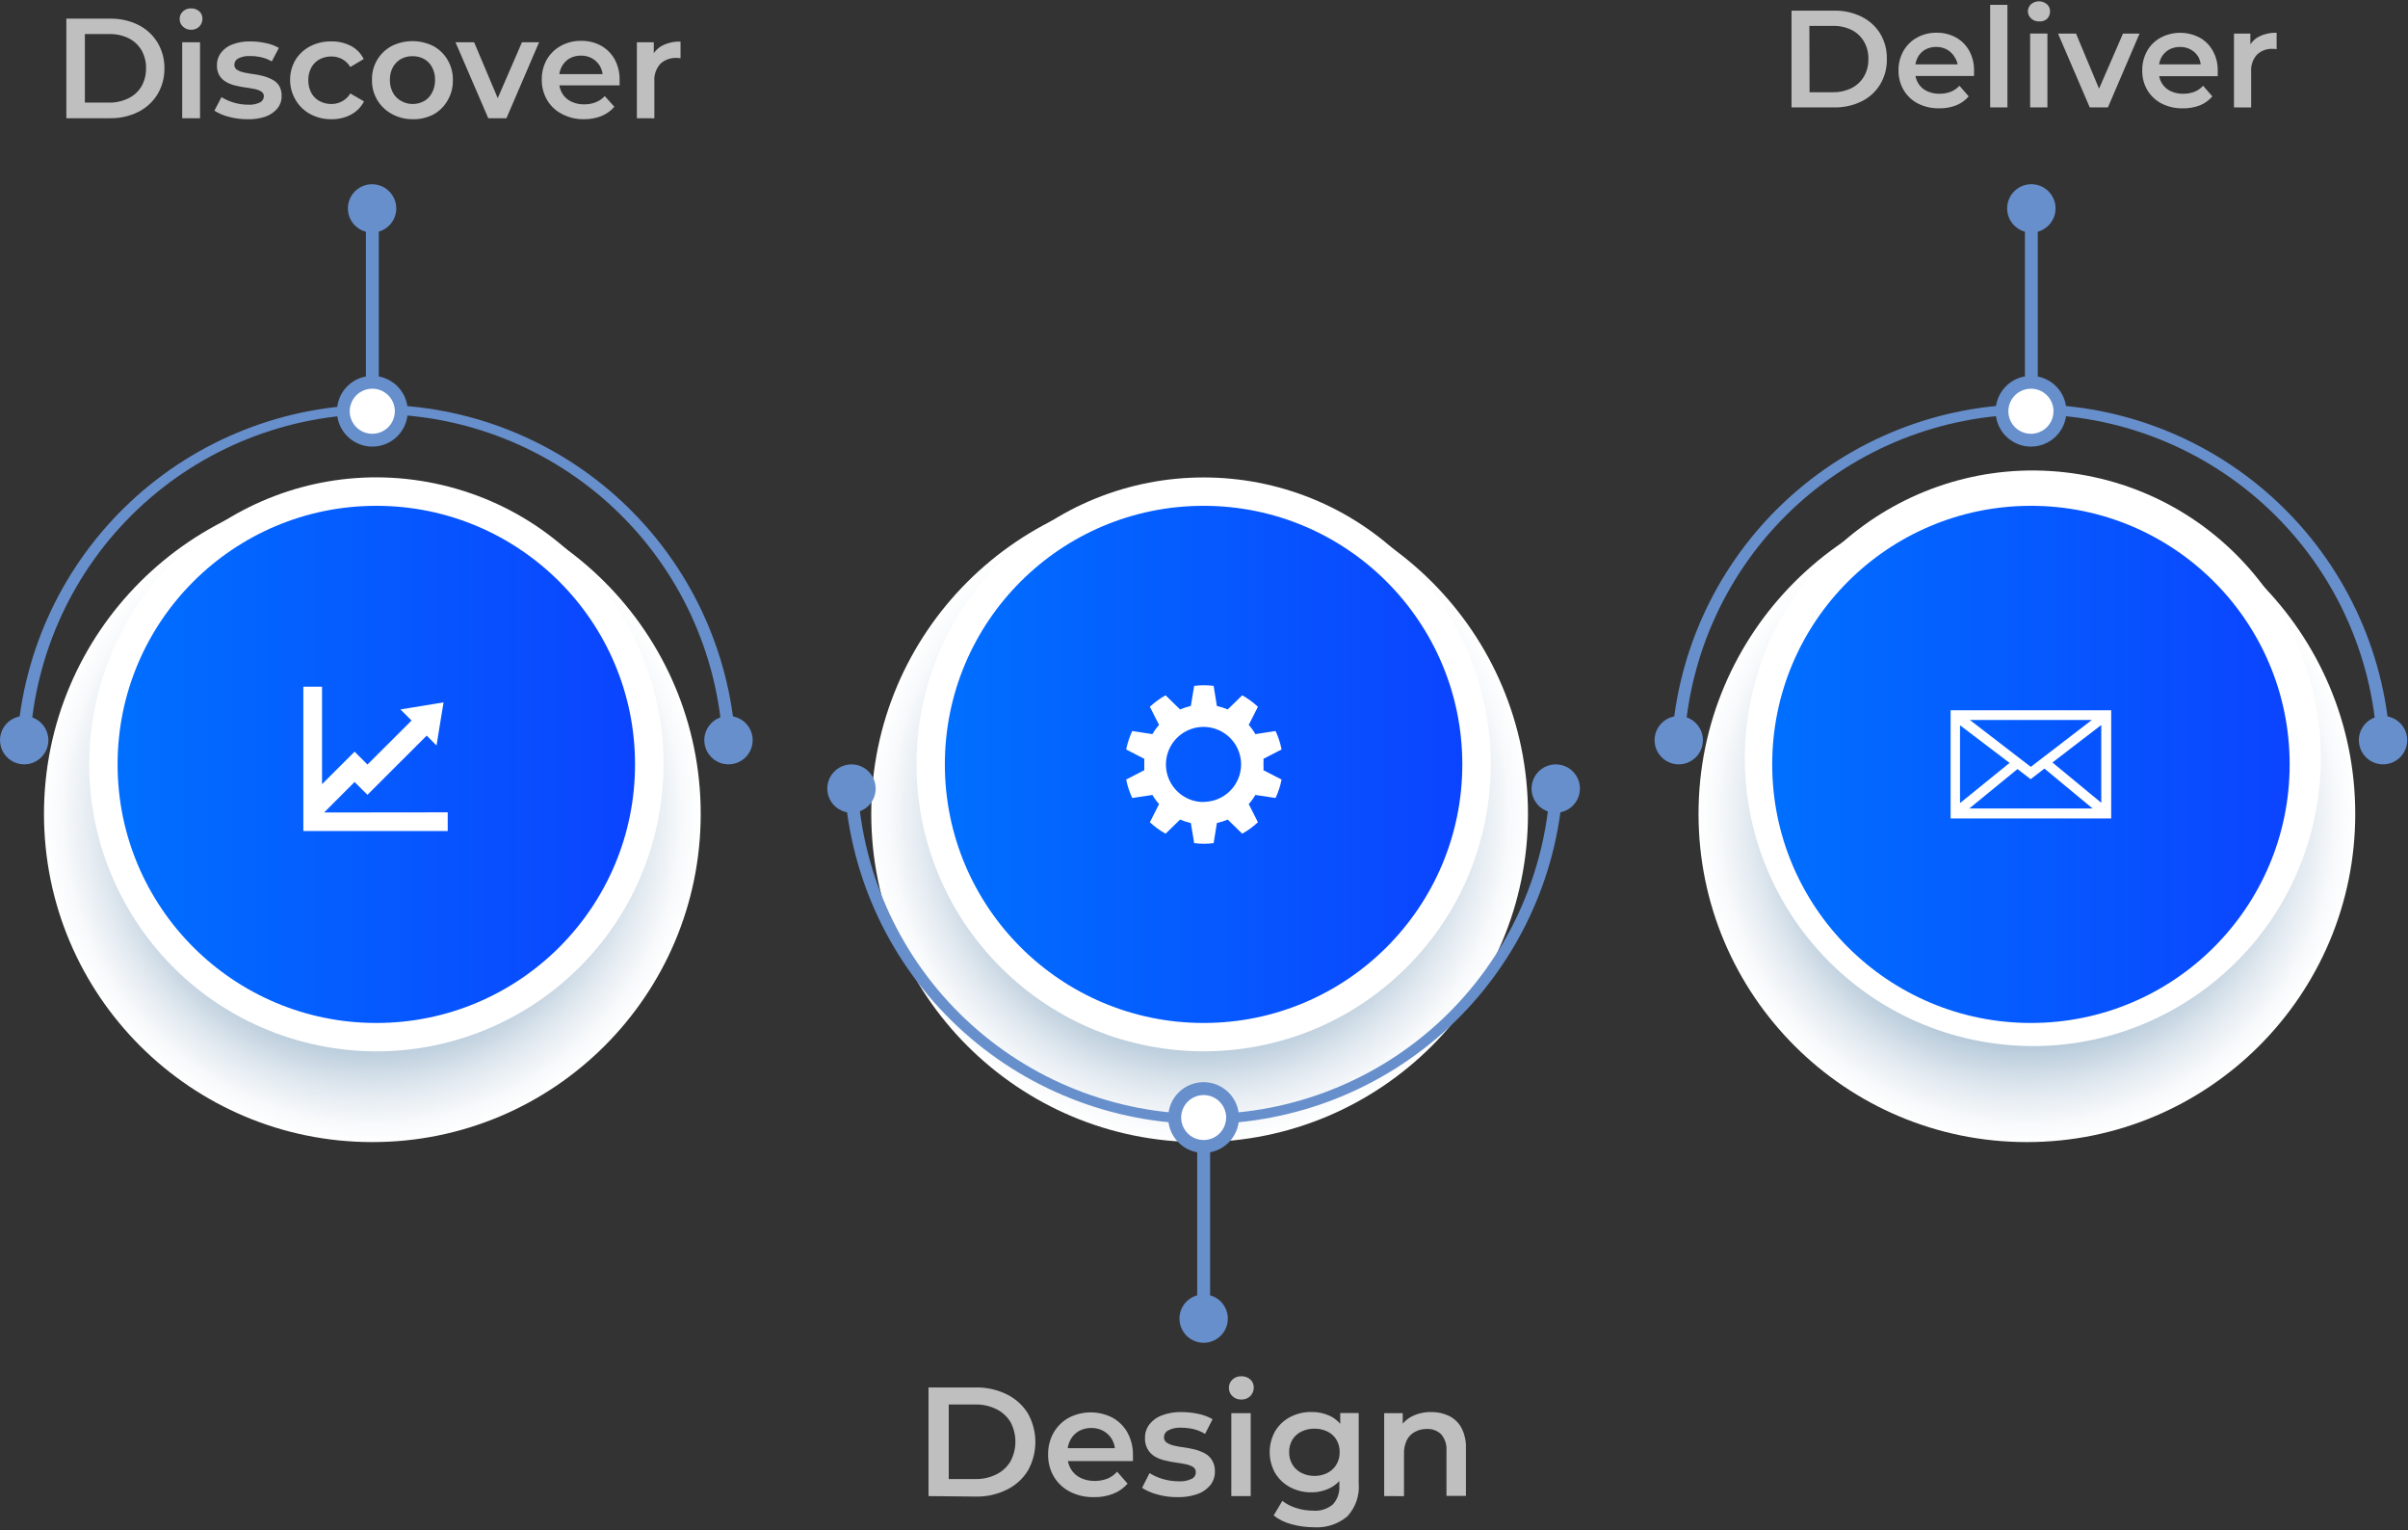 <svg width="584" height="371" viewBox="0 0 584 371" fill="none" xmlns="http://www.w3.org/2000/svg">
<rect x="0" y="0" width="584" height="371" fill="#333333" stroke="none"/>
<path d="M90.304 101.339C89.89 101.339 89.493 101.174 89.2 100.882C88.907 100.589 88.742 100.192 88.742 99.778V50.236C88.742 49.822 88.907 49.425 89.2 49.133C89.493 48.84 89.89 48.676 90.304 48.676C90.718 48.676 91.115 48.84 91.408 49.133C91.701 49.425 91.866 49.822 91.866 50.236V99.71C91.875 99.92 91.842 100.13 91.767 100.328C91.693 100.525 91.579 100.705 91.433 100.858C91.287 101.01 91.112 101.131 90.918 101.214C90.724 101.296 90.515 101.339 90.304 101.339Z" fill="#678FCC"/>
<path d="M96.106 50.527C96.106 49.367 95.761 48.233 95.116 47.269C94.471 46.304 93.555 45.552 92.482 45.108C91.41 44.665 90.229 44.548 89.091 44.775C87.952 45.001 86.906 45.56 86.085 46.38C85.264 47.2 84.706 48.245 84.479 49.383C84.252 50.52 84.369 51.7 84.813 52.771C85.257 53.843 86.01 54.759 86.975 55.403C87.94 56.048 89.075 56.392 90.236 56.392C91.007 56.392 91.77 56.24 92.482 55.945C93.194 55.651 93.841 55.218 94.386 54.674C94.931 54.129 95.364 53.483 95.659 52.771C95.954 52.06 96.106 51.297 96.106 50.527Z" fill="#678FCC"/>
<path d="M492.654 101.339C492.239 101.339 491.842 101.174 491.549 100.882C491.256 100.589 491.092 100.192 491.092 99.778V50.236C491.092 50.031 491.132 49.828 491.211 49.639C491.289 49.45 491.404 49.278 491.549 49.133C491.694 48.988 491.866 48.873 492.056 48.795C492.245 48.716 492.448 48.676 492.654 48.676C492.859 48.676 493.062 48.716 493.251 48.795C493.441 48.873 493.613 48.988 493.758 49.133C493.903 49.278 494.018 49.45 494.097 49.639C494.175 49.828 494.215 50.031 494.215 50.236V99.71C494.225 99.92 494.191 100.13 494.117 100.328C494.043 100.525 493.929 100.705 493.783 100.858C493.637 101.01 493.462 101.131 493.268 101.214C493.073 101.296 492.865 101.339 492.654 101.339Z" fill="#678FCC"/>
<path d="M492.653 56.392C495.895 56.392 498.523 53.766 498.523 50.527C498.523 47.288 495.895 44.662 492.653 44.662C489.411 44.662 486.783 47.288 486.783 50.527C486.783 53.766 489.411 56.392 492.653 56.392Z" fill="#678FCC"/>
<path d="M291.916 321.559C291.502 321.559 291.105 321.395 290.812 321.102C290.519 320.809 290.354 320.412 290.354 319.999V270.525C290.354 270.111 290.519 269.715 290.812 269.422C291.105 269.129 291.502 268.965 291.916 268.965C292.331 268.965 292.728 269.129 293.021 269.422C293.314 269.715 293.478 270.111 293.478 270.525V319.999C293.478 320.412 293.314 320.809 293.021 321.102C292.728 321.395 292.331 321.559 291.916 321.559Z" fill="#678FCC"/>
<path d="M286.046 319.707C286.046 320.866 286.39 322 287.035 322.965C287.68 323.929 288.597 324.681 289.669 325.125C290.742 325.569 291.922 325.685 293.061 325.459C294.199 325.232 295.245 324.674 296.066 323.854C296.887 323.033 297.446 321.988 297.673 320.851C297.899 319.713 297.783 318.534 297.339 317.462C296.894 316.391 296.142 315.475 295.177 314.83C294.211 314.186 293.077 313.842 291.916 313.842C290.359 313.842 288.866 314.46 287.765 315.56C286.664 316.659 286.046 318.151 286.046 319.707Z" fill="#678FCC"/>
<path style="mix-blend-mode:multiply" d="M90.303 276.905C134.284 276.905 169.939 241.281 169.939 197.336C169.939 153.392 134.284 117.768 90.303 117.768C46.321 117.768 10.667 153.392 10.667 197.336C10.667 241.281 46.321 276.905 90.303 276.905Z" fill="url(#paint0_radial_1089_2068)"/>
<path d="M159.047 201.304C167.881 163.909 144.701 126.439 107.274 117.612C69.847 108.786 32.345 131.946 23.511 169.342C14.678 206.738 37.857 244.208 75.284 253.034C112.712 261.86 150.213 238.7 159.047 201.304Z" fill="white"/>
<path d="M91.265 248.026C125.92 248.026 154.013 219.957 154.013 185.331C154.013 150.706 125.92 122.637 91.265 122.637C56.611 122.637 28.518 150.706 28.518 185.331C28.518 219.957 56.611 248.026 91.265 248.026Z" fill="url(#paint1_linear_1089_2068)"/>
<path d="M5.743 181.319H5.64C5.43 181.306 5.224 181.251 5.036 181.157C4.848 181.063 4.681 180.932 4.545 180.772C4.408 180.612 4.306 180.426 4.243 180.225C4.181 180.024 4.16 179.813 4.181 179.604C5.637 157.517 15.445 136.811 31.617 121.682C47.788 106.554 69.112 98.137 91.265 98.137C113.418 98.137 134.743 106.554 150.914 121.682C167.085 136.811 176.893 157.517 178.35 179.604C178.381 179.818 178.368 180.036 178.311 180.244C178.254 180.453 178.154 180.647 178.017 180.815C177.881 180.983 177.711 181.12 177.519 181.219C177.326 181.318 177.115 181.376 176.899 181.389C176.683 181.402 176.467 181.37 176.264 181.295C176.061 181.221 175.876 181.104 175.72 180.954C175.565 180.804 175.442 180.624 175.36 180.424C175.278 180.224 175.238 180.009 175.243 179.793C174.054 158.345 164.689 138.166 149.072 123.403C133.456 108.639 112.773 100.413 91.274 100.413C69.775 100.413 49.092 108.639 33.475 123.403C17.858 138.166 8.493 158.345 7.304 179.793C7.295 180.2 7.127 180.589 6.835 180.874C6.543 181.159 6.151 181.319 5.743 181.319Z" fill="#678FCC"/>
<path d="M11.732 179.759C11.673 180.917 11.272 182.031 10.579 182.961C9.886 183.891 8.933 184.596 7.841 184.985C6.748 185.374 5.564 185.431 4.438 185.148C3.313 184.866 2.297 184.256 1.518 183.396C0.74 182.537 0.233 181.466 0.063 180.319C-0.107 179.173 0.067 178.001 0.563 176.953C1.06 175.905 1.855 175.027 2.85 174.431C3.845 173.835 4.995 173.546 6.154 173.603C7.708 173.687 9.166 174.381 10.211 175.534C11.255 176.687 11.802 178.205 11.732 179.759Z" fill="#678FCC"/>
<path d="M170.815 179.76C170.875 180.918 171.276 182.033 171.97 182.964C172.663 183.894 173.617 184.598 174.711 184.986C175.805 185.375 176.99 185.431 178.115 185.146C179.241 184.862 180.257 184.251 181.035 183.39C181.813 182.529 182.317 181.456 182.485 180.309C182.653 179.161 182.477 177.989 181.978 176.941C181.479 175.894 180.681 175.018 179.684 174.423C178.687 173.829 177.536 173.544 176.376 173.603C174.822 173.683 173.363 174.377 172.32 175.531C171.277 176.686 170.736 178.207 170.815 179.76Z" fill="#678FCC"/>
<path style="mix-blend-mode:multiply" d="M290.938 276.905C334.919 276.905 370.573 241.281 370.573 197.336C370.573 153.392 334.919 117.768 290.938 117.768C246.956 117.768 211.302 153.392 211.302 197.336C211.302 241.281 246.956 276.905 290.938 276.905Z" fill="url(#paint2_radial_1089_2068)"/>
<path d="M341.149 234.524C368.341 207.355 368.341 163.305 341.149 136.136C313.956 108.967 269.869 108.967 242.677 136.136C215.485 163.305 215.485 207.355 242.677 234.524C269.869 261.694 313.956 261.694 341.149 234.524Z" fill="white"/>
<path d="M291.9 248.026C326.554 248.026 354.647 219.957 354.647 185.331C354.647 150.706 326.554 122.637 291.9 122.637C257.245 122.637 229.152 150.706 229.152 185.331C229.152 219.957 257.245 248.026 291.9 248.026Z" fill="url(#paint3_linear_1089_2068)"/>
<path d="M291.899 272.514C269.748 272.481 248.436 264.044 232.273 248.91C216.11 233.776 206.302 213.074 204.831 190.991C204.805 190.781 204.823 190.568 204.883 190.365C204.944 190.162 205.046 189.974 205.183 189.813C205.32 189.651 205.489 189.52 205.68 189.428C205.871 189.336 206.078 189.284 206.29 189.276C206.499 189.257 206.709 189.28 206.909 189.343C207.109 189.407 207.294 189.509 207.454 189.645C207.614 189.781 207.745 189.947 207.84 190.134C207.935 190.321 207.991 190.525 208.006 190.733C209.195 212.182 218.56 232.36 234.177 247.123C249.794 261.887 270.477 270.113 291.976 270.113C313.475 270.113 334.157 261.887 349.774 247.123C365.391 232.36 374.756 212.182 375.945 190.733C376.002 190.347 376.202 189.996 376.506 189.749C376.81 189.503 377.195 189.38 377.585 189.403C377.975 189.427 378.343 189.596 378.614 189.877C378.886 190.159 379.042 190.531 379.052 190.922C377.593 213.031 367.779 233.76 351.597 248.909C335.414 264.059 314.074 272.497 291.899 272.514Z" fill="#678FCC"/>
<path d="M371.449 190.888C371.508 189.729 371.91 188.614 372.603 187.684C373.297 186.754 374.251 186.05 375.345 185.661C376.439 185.273 377.623 185.217 378.749 185.501C379.875 185.785 380.891 186.397 381.669 187.258C382.446 188.119 382.951 189.191 383.119 190.339C383.287 191.487 383.11 192.659 382.612 193.706C382.113 194.754 381.315 195.63 380.317 196.224C379.32 196.818 378.169 197.104 377.01 197.044C376.239 197.007 375.484 196.818 374.787 196.488C374.09 196.158 373.465 195.693 372.948 195.121C372.431 194.549 372.033 193.881 371.776 193.154C371.518 192.427 371.407 191.657 371.449 190.888Z" fill="#678FCC"/>
<path d="M212.366 190.889C212.307 189.731 211.905 188.616 211.213 187.686C210.52 186.756 209.567 186.052 208.474 185.663C207.381 185.273 206.198 185.217 205.072 185.499C203.947 185.782 202.931 186.392 202.152 187.251C201.373 188.11 200.867 189.181 200.697 190.328C200.527 191.475 200.701 192.646 201.197 193.694C201.693 194.742 202.489 195.62 203.484 196.216C204.479 196.813 205.629 197.101 206.788 197.045C207.56 197.01 208.317 196.822 209.016 196.493C209.715 196.164 210.342 195.7 210.86 195.128C211.379 194.556 211.779 193.886 212.037 193.159C212.296 192.431 212.407 191.66 212.366 190.889Z" fill="#678FCC"/>
<path style="mix-blend-mode:multiply" d="M491.571 276.905C535.553 276.905 571.207 241.281 571.207 197.336C571.207 153.392 535.553 117.768 491.571 117.768C447.59 117.768 411.936 153.392 411.936 197.336C411.936 241.281 447.59 276.905 491.571 276.905Z" fill="url(#paint4_radial_1089_2068)"/>
<path d="M561.944 194.983C568.097 156.944 542.223 121.124 504.152 114.976C466.081 108.829 430.23 134.681 424.077 172.72C417.924 210.759 443.799 246.579 481.87 252.727C519.941 258.875 555.792 233.022 561.944 194.983Z" fill="white"/>
<path d="M492.551 248.026C527.206 248.026 555.299 219.957 555.299 185.331C555.299 150.706 527.206 122.637 492.551 122.637C457.897 122.637 429.804 150.706 429.804 185.331C429.804 219.957 457.897 248.026 492.551 248.026Z" fill="url(#paint5_linear_1089_2068)"/>
<path d="M407.028 181.321H406.925C406.715 181.308 406.51 181.253 406.321 181.159C406.133 181.065 405.966 180.934 405.83 180.774C405.694 180.613 405.591 180.427 405.529 180.227C405.466 180.026 405.445 179.815 405.466 179.606C406.89 157.499 416.684 136.762 432.857 121.609C449.03 106.456 470.37 98.023 492.542 98.023C514.713 98.023 536.053 106.456 552.227 121.609C568.4 136.762 578.194 157.499 579.618 179.606C579.644 179.814 579.627 180.026 579.567 180.228C579.508 180.43 579.407 180.617 579.272 180.778C579.137 180.939 578.969 181.07 578.781 181.163C578.592 181.257 578.386 181.31 578.176 181.321C577.967 181.339 577.757 181.316 577.557 181.253C577.357 181.19 577.172 181.087 577.012 180.951C576.852 180.816 576.721 180.649 576.626 180.463C576.532 180.276 576.475 180.072 576.46 179.863C575.271 158.415 565.906 138.236 550.289 123.473C534.672 108.71 513.989 100.483 492.49 100.483C470.991 100.483 450.309 108.71 434.692 123.473C419.075 138.236 409.71 158.415 408.521 179.863C408.496 180.247 408.33 180.609 408.054 180.878C407.778 181.147 407.413 181.304 407.028 181.321Z" fill="#678FCC"/>
<path d="M413 179.76C412.941 180.918 412.539 182.033 411.846 182.964C411.152 183.894 410.198 184.598 409.104 184.986C408.011 185.375 406.826 185.431 405.7 185.146C404.575 184.862 403.559 184.251 402.781 183.39C402.003 182.529 401.498 181.456 401.33 180.309C401.162 179.161 401.339 177.989 401.838 176.941C402.336 175.894 403.135 175.018 404.132 174.423C405.129 173.829 406.28 173.544 407.44 173.603C408.992 173.688 410.449 174.382 411.491 175.536C412.532 176.689 413.075 178.208 413 179.76Z" fill="#678FCC"/>
<path d="M572.084 179.759C572.143 180.917 572.544 182.031 573.237 182.961C573.929 183.891 574.882 184.596 575.975 184.985C577.068 185.374 578.252 185.431 579.377 185.148C580.503 184.866 581.519 184.256 582.297 183.396C583.076 182.537 583.583 181.466 583.752 180.319C583.922 179.173 583.748 178.001 583.252 176.953C582.756 175.905 581.96 175.027 580.965 174.431C579.97 173.835 578.821 173.546 577.662 173.603C576.106 173.682 574.645 174.375 573.6 175.529C572.554 176.683 572.009 178.204 572.084 179.759Z" fill="#678FCC"/>
<path d="M473.071 172.213V198.433H512.014V172.213H473.071ZM492.517 185.932L477.74 174.562H507.328L492.517 185.932ZM487.368 184.971L475.354 194.712V175.848L487.368 184.971ZM489.29 186.463L492.483 188.915L495.829 186.343L507.5 196.015H477.602L489.29 186.463ZM497.769 184.868L509.611 175.78V194.643L497.769 184.868Z" fill="white"/>
<path d="M306.419 185.366C306.445 184.903 306.445 184.44 306.419 183.977L310.813 181.713C310.514 180.167 310.024 178.663 309.354 177.238L304.462 177.992C304.005 177.194 303.465 176.447 302.849 175.763L305.08 171.356C303.923 170.285 302.644 169.352 301.27 168.578L297.752 172.007C296.904 171.648 296.025 171.367 295.126 171.167L294.336 166.297C292.77 166.091 291.183 166.091 289.617 166.297L288.81 171.167C287.916 171.367 287.043 171.648 286.201 172.007L282.683 168.578C281.306 169.348 280.027 170.281 278.873 171.356L281.104 175.763C280.488 176.447 279.947 177.194 279.49 177.992L274.599 177.238C273.931 178.666 273.436 180.168 273.123 181.713L277.517 183.977C277.517 184.44 277.517 184.886 277.517 185.366C277.517 185.846 277.517 186.275 277.517 186.738L273.123 189.001C273.436 190.547 273.931 192.049 274.599 193.477L279.49 192.74C279.952 193.53 280.492 194.271 281.104 194.952L278.873 199.359C280.027 200.434 281.306 201.367 282.683 202.137L286.201 198.707C287.043 199.067 287.916 199.348 288.81 199.548L289.617 204.418C291.183 204.624 292.77 204.624 294.336 204.418L295.126 199.548C296.025 199.348 296.904 199.067 297.752 198.707L301.27 202.137C302.644 201.362 303.923 200.43 305.08 199.359L302.849 194.952C303.461 194.271 304.001 193.53 304.462 192.74L309.354 193.477C310.024 192.051 310.514 190.548 310.813 189.001L306.419 186.738C306.445 186.281 306.445 185.823 306.419 185.366ZM291.899 194.455C290.095 194.458 288.331 193.926 286.83 192.927C285.328 191.928 284.158 190.506 283.466 188.841C282.774 187.177 282.592 185.345 282.943 183.577C283.294 181.809 284.162 180.185 285.438 178.91C286.713 177.636 288.339 176.768 290.108 176.417C291.878 176.066 293.712 176.248 295.378 176.939C297.044 177.631 298.467 178.801 299.467 180.301C300.467 181.801 300.999 183.564 300.996 185.366C300.982 187.769 300.018 190.069 298.314 191.765C296.61 193.462 294.304 194.416 291.899 194.42V194.455Z" fill="white"/>
<path d="M78.598 196.992L85.995 189.601L89.119 192.705L103.484 178.352L105.87 180.752C105.87 180.547 107.689 169.589 107.586 170.292L97.117 172.007L99.811 174.699L89.119 185.365L85.995 182.244L78.1 190.132V166.502H73.569V201.485H108.582V196.958L78.598 196.992Z" fill="white"/>
<path d="M90.304 106.723C94.181 106.723 97.323 103.583 97.323 99.709C97.323 95.835 94.181 92.695 90.304 92.695C86.427 92.695 83.284 95.835 83.284 99.709C83.284 103.583 86.427 106.723 90.304 106.723Z" fill="white"/>
<path d="M90.304 108.283C88.607 108.283 86.948 107.78 85.537 106.838C84.125 105.896 83.025 104.557 82.376 102.99C81.726 101.423 81.556 99.7 81.888 98.036C82.219 96.373 83.036 94.845 84.236 93.646C85.436 92.447 86.965 91.63 88.63 91.299C90.295 90.969 92.02 91.138 93.588 91.787C95.156 92.436 96.496 93.535 97.439 94.945C98.382 96.355 98.886 98.013 98.886 99.709C98.886 101.983 97.981 104.164 96.372 105.772C94.763 107.38 92.58 108.283 90.304 108.283ZM90.304 94.239C89.221 94.235 88.16 94.553 87.258 95.152C86.355 95.751 85.651 96.604 85.234 97.604C84.817 98.603 84.706 99.703 84.915 100.766C85.124 101.828 85.644 102.804 86.409 103.571C87.174 104.338 88.15 104.86 89.213 105.073C90.275 105.285 91.377 105.178 92.378 104.765C93.38 104.351 94.236 103.65 94.838 102.75C95.44 101.85 95.762 100.792 95.762 99.709C95.762 98.261 95.187 96.872 94.164 95.847C93.141 94.822 91.753 94.243 90.304 94.239Z" fill="#678FCC"/>
<path d="M492.567 106.723C496.444 106.723 499.587 103.583 499.587 99.709C499.587 95.835 496.444 92.695 492.567 92.695C488.691 92.695 485.548 95.835 485.548 99.709C485.548 103.583 488.691 106.723 492.567 106.723Z" fill="white"/>
<path d="M492.567 108.283C490.87 108.283 489.21 107.78 487.799 106.838C486.388 105.896 485.288 104.557 484.639 102.99C483.989 101.423 483.819 99.7 484.15 98.036C484.481 96.373 485.299 94.845 486.499 93.646C487.699 92.447 489.228 91.63 490.893 91.299C492.557 90.969 494.283 91.138 495.851 91.787C497.419 92.436 498.759 93.535 499.702 94.945C500.645 96.355 501.148 98.013 501.148 99.709C501.148 101.983 500.244 104.164 498.635 105.772C497.025 107.38 494.843 108.283 492.567 108.283ZM492.567 94.239C491.483 94.235 490.423 94.553 489.52 95.152C488.618 95.751 487.913 96.604 487.496 97.604C487.079 98.603 486.968 99.703 487.178 100.766C487.387 101.828 487.907 102.804 488.672 103.571C489.437 104.338 490.413 104.86 491.475 105.073C492.538 105.285 493.639 105.178 494.641 104.765C495.642 104.351 496.498 103.65 497.101 102.75C497.703 101.85 498.025 100.792 498.025 99.709C498.027 98.991 497.887 98.281 497.614 97.617C497.341 96.953 496.939 96.35 496.432 95.842C495.925 95.334 495.323 94.93 494.659 94.655C493.996 94.38 493.285 94.239 492.567 94.239Z" fill="#678FCC"/>
<path d="M291.899 277.967C295.775 277.967 298.918 274.827 298.918 270.953C298.918 267.08 295.775 263.939 291.899 263.939C288.022 263.939 284.879 267.08 284.879 270.953C284.879 274.827 288.022 277.967 291.899 277.967Z" fill="white"/>
<path d="M291.899 279.527C290.202 279.527 288.542 279.024 287.131 278.082C285.72 277.14 284.62 275.801 283.971 274.234C283.321 272.668 283.151 270.944 283.482 269.28C283.813 267.617 284.631 266.089 285.831 264.89C287.031 263.691 288.56 262.874 290.225 262.544C291.889 262.213 293.615 262.383 295.183 263.032C296.751 263.681 298.091 264.78 299.034 266.19C299.977 267.6 300.48 269.257 300.48 270.953C300.48 273.227 299.576 275.408 297.967 277.016C296.358 278.624 294.175 279.527 291.899 279.527ZM291.899 265.5C290.82 265.503 289.767 265.826 288.871 266.427C287.976 267.029 287.279 267.881 286.869 268.878C286.458 269.875 286.353 270.971 286.565 272.027C286.778 273.084 287.299 274.054 288.063 274.815C288.827 275.576 289.799 276.094 290.858 276.303C291.916 276.512 293.012 276.403 294.009 275.99C295.005 275.576 295.856 274.877 296.455 273.981C297.054 273.085 297.374 272.031 297.374 270.953C297.374 270.236 297.232 269.525 296.957 268.862C296.681 268.2 296.278 267.598 295.769 267.091C295.261 266.584 294.657 266.183 293.993 265.91C293.329 265.637 292.617 265.498 291.899 265.5Z" fill="#678FCC"/>
<path d="M16.091 28.664V4.519H26.663C29.039 4.468 31.393 4.986 33.528 6.028C35.434 6.978 37.038 8.439 38.162 10.247C39.319 12.159 39.914 14.357 39.879 16.591C39.905 18.819 39.311 21.01 38.162 22.919C37.038 24.727 35.434 26.188 33.528 27.138C31.394 28.186 29.041 28.709 26.663 28.664H16.091ZM20.587 24.874H26.457C28.08 24.905 29.687 24.546 31.143 23.828C32.468 23.202 33.574 22.192 34.318 20.93C35.062 19.607 35.441 18.109 35.416 16.591C35.456 15.045 35.077 13.516 34.318 12.167C33.581 10.934 32.51 9.936 31.229 9.286C29.771 8.574 28.165 8.221 26.543 8.257H20.587V24.874Z" fill="#BFBFBF"/>
<path d="M46.333 7.212C45.969 7.226 45.606 7.164 45.266 7.031C44.927 6.899 44.618 6.698 44.36 6.441C44.106 6.211 43.905 5.93 43.769 5.617C43.632 5.304 43.565 4.965 43.57 4.623C43.561 4.276 43.627 3.931 43.763 3.611C43.899 3.291 44.103 3.005 44.36 2.771C44.623 2.523 44.933 2.329 45.272 2.203C45.611 2.076 45.972 2.019 46.333 2.034C47.062 2.008 47.773 2.259 48.324 2.737C48.565 2.953 48.758 3.218 48.891 3.513C49.024 3.808 49.094 4.128 49.097 4.451C49.114 4.819 49.054 5.185 48.921 5.528C48.788 5.871 48.586 6.182 48.325 6.442C48.065 6.702 47.754 6.904 47.411 7.037C47.068 7.17 46.701 7.229 46.333 7.212ZM44.188 28.665V10.248H48.513V28.665H44.188Z" fill="#BFBFBF"/>
<path d="M59.874 28.904C58.372 28.907 56.876 28.705 55.429 28.304C54.212 28.003 53.052 27.505 51.996 26.829L53.712 23.554C55.646 24.736 57.865 25.37 60.131 25.389C61.148 25.46 62.165 25.265 63.083 24.823C63.352 24.68 63.578 24.468 63.738 24.209C63.898 23.95 63.986 23.653 63.993 23.348C64.002 23.119 63.949 22.892 63.841 22.69C63.732 22.488 63.571 22.318 63.375 22.199C62.876 21.892 62.322 21.682 61.745 21.582C61.075 21.445 60.337 21.325 59.513 21.205C58.698 21.099 57.89 20.945 57.093 20.742C56.312 20.566 55.56 20.277 54.862 19.884C54.202 19.509 53.642 18.98 53.232 18.341C52.786 17.572 52.572 16.691 52.614 15.803C52.592 14.7 52.949 13.622 53.627 12.751C54.349 11.829 55.319 11.133 56.424 10.744C57.803 10.242 59.265 10.003 60.732 10.041C61.996 10.044 63.256 10.182 64.491 10.453C65.594 10.667 66.655 11.061 67.632 11.619L65.915 14.894C65.118 14.42 64.248 14.078 63.341 13.882C62.474 13.685 61.587 13.587 60.698 13.591C59.69 13.52 58.683 13.722 57.78 14.174C57.505 14.312 57.272 14.522 57.105 14.782C56.939 15.041 56.846 15.341 56.836 15.649C56.819 15.893 56.868 16.138 56.976 16.358C57.085 16.578 57.249 16.765 57.454 16.9C57.948 17.213 58.495 17.434 59.067 17.552C59.804 17.722 60.548 17.853 61.298 17.947C62.12 18.049 62.934 18.204 63.736 18.41C64.51 18.607 65.259 18.895 65.967 19.267C66.664 19.599 67.257 20.115 67.683 20.759C68.124 21.523 68.339 22.398 68.301 23.28C68.327 24.368 67.968 25.43 67.288 26.281C66.522 27.188 65.526 27.875 64.405 28.27C62.945 28.753 61.41 28.968 59.874 28.904Z" fill="#BFBFBF"/>
<path d="M80.4 28.903C78.607 28.936 76.834 28.511 75.251 27.668C73.772 26.875 72.542 25.688 71.699 24.238C70.829 22.793 70.367 21.14 70.36 19.454C70.329 17.739 70.768 16.049 71.63 14.566C72.49 13.156 73.718 12.005 75.183 11.24C76.772 10.416 78.542 10.003 80.332 10.039C81.981 10.004 83.614 10.376 85.086 11.12C86.439 11.826 87.532 12.943 88.209 14.309L84.966 16.247C84.476 15.432 83.777 14.763 82.94 14.309C82.146 13.896 81.262 13.684 80.366 13.692C79.368 13.676 78.382 13.912 77.5 14.378C76.657 14.834 75.965 15.525 75.509 16.367C75 17.315 74.746 18.378 74.771 19.454C74.75 20.529 75.004 21.591 75.509 22.541C75.966 23.378 76.658 24.063 77.5 24.513C78.381 24.984 79.367 25.225 80.366 25.216C81.288 25.225 82.198 24.994 83.004 24.546C83.81 24.098 84.486 23.448 84.966 22.661L88.278 24.581C87.591 25.941 86.5 27.055 85.154 27.771C83.692 28.547 82.056 28.937 80.4 28.903Z" fill="#BFBFBF"/>
<path d="M100.018 28.902C98.251 28.912 96.512 28.463 94.972 27.599C93.502 26.797 92.281 25.606 91.442 24.158C90.603 22.709 90.18 21.058 90.218 19.384C90.168 17.709 90.587 16.053 91.427 14.602C92.266 13.151 93.494 11.963 94.972 11.17C96.543 10.382 98.277 9.971 100.035 9.971C101.793 9.971 103.527 10.382 105.098 11.17C106.522 11.942 107.708 13.086 108.531 14.48C109.421 15.983 109.873 17.706 109.835 19.453C109.867 21.154 109.434 22.832 108.582 24.306C107.777 25.744 106.589 26.931 105.15 27.736C103.569 28.562 101.801 28.964 100.018 28.902ZM100.018 25.215C101.007 25.231 101.983 24.988 102.85 24.512C103.692 24.04 104.368 23.322 104.789 22.454C105.286 21.508 105.534 20.452 105.51 19.384C105.54 18.311 105.292 17.247 104.789 16.298C104.352 15.459 103.678 14.767 102.85 14.308C101.993 13.841 101.028 13.605 100.052 13.623C99.07 13.599 98.099 13.835 97.237 14.308C96.408 14.771 95.729 15.461 95.281 16.298C94.778 17.247 94.53 18.311 94.56 19.384C94.536 20.452 94.784 21.508 95.281 22.454C95.724 23.294 96.404 23.986 97.237 24.443C98.079 24.943 99.039 25.21 100.018 25.215Z" fill="#BFBFBF"/>
<path d="M118.417 28.663L110.471 10.246H114.985L121.85 26.486H119.55L126.587 10.246H130.74L122.828 28.663H118.417Z" fill="#BFBFBF"/>
<path d="M141.569 28.905C139.703 28.927 137.861 28.479 136.214 27.602C134.719 26.825 133.48 25.634 132.644 24.172C131.8 22.695 131.367 21.02 131.391 19.319C131.36 17.611 131.78 15.925 132.61 14.432C133.43 13.031 134.617 11.881 136.042 11.105C137.546 10.284 139.238 9.87 140.951 9.905C142.627 9.869 144.284 10.271 145.757 11.071C147.147 11.846 148.293 12.992 149.069 14.38C149.903 15.927 150.317 17.665 150.27 19.422C150.27 19.593 150.27 19.816 150.27 20.039C150.27 20.262 150.27 20.485 150.27 20.691H134.824V17.964H147.902L146.186 18.856C146.228 17.888 146.002 16.927 145.534 16.078C145.084 15.288 144.432 14.631 143.646 14.175C142.808 13.704 141.86 13.467 140.9 13.489C139.928 13.465 138.968 13.702 138.119 14.175C137.334 14.63 136.692 15.295 136.266 16.095C135.785 16.996 135.549 18.007 135.579 19.027V19.713C135.561 20.743 135.828 21.758 136.351 22.646C136.852 23.493 137.593 24.173 138.48 24.601C139.468 25.08 140.556 25.321 141.655 25.304C142.61 25.317 143.56 25.148 144.452 24.806C145.298 24.483 146.056 23.966 146.666 23.297L149 25.887C148.15 26.87 147.08 27.639 145.877 28.133C144.505 28.669 143.041 28.931 141.569 28.905Z" fill="#BFBFBF"/>
<path d="M154.459 28.664V10.247H158.561V15.391L158.012 13.882C158.539 12.674 159.458 11.677 160.62 11.053C161.992 10.365 163.515 10.034 165.048 10.092V14.139C164.879 14.097 164.707 14.068 164.534 14.054H164.053C163.339 14.021 162.625 14.13 161.954 14.374C161.282 14.618 160.666 14.993 160.14 15.477C159.626 16.057 159.234 16.733 158.987 17.466C158.739 18.2 158.641 18.975 158.698 19.747V28.681L154.459 28.664Z" fill="#BFBFBF"/>
<path d="M225.188 362.734V336.394H236.721C239.333 336.358 241.916 336.946 244.255 338.109C246.332 339.142 248.08 340.734 249.301 342.705C250.483 344.82 251.103 347.202 251.103 349.624C251.103 352.046 250.483 354.428 249.301 356.544C248.085 358.519 246.336 360.111 244.255 361.139C241.919 362.31 239.334 362.898 236.721 362.854L225.188 362.734ZM230.096 358.601H236.498C238.281 358.648 240.048 358.259 241.647 357.47C243.076 356.769 244.269 355.666 245.079 354.297C245.856 352.834 246.262 351.203 246.262 349.547C246.262 347.891 245.856 346.26 245.079 344.797C244.262 343.442 243.07 342.352 241.647 341.659C240.048 340.869 238.281 340.48 236.498 340.527H230.096V358.601Z" fill="#BFBFBF"/>
<path d="M265.314 362.99C263.277 363.037 261.26 362.578 259.444 361.652C257.831 360.818 256.487 359.546 255.566 357.983C254.637 356.373 254.163 354.542 254.192 352.684C254.156 350.819 254.618 348.978 255.531 347.351C256.407 345.83 257.683 344.578 259.221 343.732C260.859 342.882 262.678 342.438 264.525 342.438C266.371 342.438 268.19 342.882 269.828 343.732C271.35 344.576 272.605 345.83 273.449 347.351C274.359 349.04 274.815 350.937 274.771 352.855C274.771 353.044 274.771 353.267 274.771 353.524C274.789 353.764 274.789 354.005 274.771 354.244H258.02V351.123H272.282L270.446 352.101C270.486 351.037 270.237 349.982 269.725 349.048C269.236 348.185 268.525 347.469 267.665 346.973C266.755 346.46 265.724 346.199 264.679 346.219C263.618 346.199 262.57 346.46 261.641 346.973C260.787 347.473 260.087 348.196 259.616 349.066C259.104 350.031 258.849 351.112 258.878 352.204V352.958C258.857 354.082 259.142 355.19 259.702 356.165C260.254 357.091 261.066 357.836 262.036 358.309C263.107 358.82 264.282 359.078 265.468 359.063C266.511 359.073 267.546 358.893 268.524 358.531C269.448 358.157 270.272 357.569 270.926 356.817L273.466 359.715C272.536 360.791 271.358 361.627 270.034 362.15C268.532 362.739 266.927 363.025 265.314 362.99Z" fill="#BFBFBF"/>
<path d="M285.497 362.99C283.861 363.002 282.232 362.783 280.657 362.339C279.358 362 278.119 361.462 276.984 360.744L278.786 357.16C279.796 357.788 280.888 358.272 282.03 358.6C283.257 358.96 284.528 359.145 285.806 359.149C286.91 359.232 288.016 359.025 289.016 358.549C289.322 358.408 289.579 358.179 289.756 357.893C289.933 357.606 290.022 357.274 290.011 356.937C290.022 356.685 289.966 356.435 289.848 356.212C289.73 355.989 289.556 355.801 289.342 355.668C288.809 355.359 288.229 355.139 287.625 355.016C286.887 354.862 286.081 354.725 285.188 354.605C284.287 354.483 283.393 354.311 282.511 354.09C281.66 353.904 280.844 353.585 280.091 353.147C279.382 352.73 278.792 352.14 278.375 351.432C277.876 350.588 277.637 349.616 277.688 348.637C277.662 347.435 278.05 346.261 278.786 345.31C279.587 344.312 280.651 343.558 281.859 343.132C283.359 342.586 284.948 342.324 286.544 342.361C287.923 342.366 289.298 342.515 290.646 342.807C291.852 343.047 293.011 343.482 294.079 344.093L292.259 347.66C291.375 347.111 290.407 346.711 289.393 346.476C288.446 346.268 287.48 346.159 286.51 346.151C285.406 346.078 284.304 346.303 283.317 346.802C283.016 346.953 282.762 347.183 282.581 347.467C282.399 347.75 282.298 348.078 282.288 348.414C282.27 348.679 282.323 348.943 282.44 349.181C282.558 349.419 282.736 349.622 282.957 349.769C283.483 350.107 284.064 350.351 284.673 350.489C285.471 350.68 286.279 350.823 287.093 350.918C287.989 351.038 288.877 351.21 289.754 351.432C290.595 351.642 291.407 351.953 292.174 352.358C292.921 352.753 293.545 353.346 293.976 354.073C294.456 354.905 294.688 355.857 294.645 356.817C294.663 358.005 294.269 359.162 293.529 360.092C292.698 361.084 291.612 361.831 290.389 362.253C288.816 362.793 287.159 363.042 285.497 362.99Z" fill="#BFBFBF"/>
<path d="M301.063 339.325C300.663 339.34 300.264 339.276 299.889 339.134C299.515 338.993 299.173 338.778 298.883 338.501C298.612 338.243 298.397 337.932 298.252 337.586C298.108 337.241 298.036 336.869 298.042 336.495C298.031 336.12 298.1 335.747 298.245 335.401C298.39 335.055 298.608 334.744 298.883 334.489C299.174 334.216 299.517 334.004 299.891 333.865C300.266 333.727 300.664 333.665 301.063 333.683C301.856 333.653 302.631 333.929 303.225 334.454C303.497 334.698 303.712 334.997 303.857 335.332C304.002 335.666 304.074 336.028 304.066 336.392C304.077 336.776 304.01 337.158 303.868 337.514C303.726 337.871 303.514 338.195 303.243 338.467C302.958 338.753 302.618 338.976 302.243 339.124C301.868 339.272 301.466 339.34 301.063 339.325ZM298.626 362.732V342.634H303.328V362.732H298.626Z" fill="#BFBFBF"/>
<path d="M318.073 361.824C316.282 361.851 314.512 361.433 312.924 360.606C311.416 359.817 310.152 358.631 309.268 357.176C308.39 355.619 307.929 353.862 307.929 352.075C307.929 350.287 308.39 348.53 309.268 346.973C310.148 345.516 311.413 344.329 312.924 343.543C314.517 342.73 316.284 342.318 318.073 342.343C319.664 342.321 321.238 342.667 322.673 343.355C324.049 344.06 325.184 345.158 325.933 346.51C326.736 348.234 327.152 350.113 327.152 352.015C327.152 353.916 326.736 355.795 325.933 357.519C325.196 358.893 324.059 360.011 322.673 360.726C321.249 361.453 319.672 361.829 318.073 361.824ZM318.691 370.295C316.846 370.3 315.01 370.052 313.233 369.557C311.652 369.163 310.172 368.438 308.891 367.431L311.002 363.898C311.997 364.669 313.126 365.25 314.331 365.613C315.649 366.049 317.028 366.269 318.416 366.265C319.286 366.343 320.164 366.249 320.997 365.987C321.831 365.725 322.604 365.301 323.273 364.739C323.825 364.122 324.246 363.4 324.512 362.616C324.777 361.832 324.881 361.002 324.818 360.177V356.593L325.195 352.049L325.041 347.487V342.6H329.521V359.646C329.643 361.107 329.457 362.578 328.975 363.963C328.493 365.348 327.726 366.617 326.723 367.688C324.476 369.548 321.603 370.481 318.691 370.295ZM318.794 357.845C319.891 357.86 320.975 357.606 321.952 357.108C322.858 356.649 323.614 355.941 324.131 355.067C324.658 354.162 324.926 353.13 324.904 352.083C324.924 351.031 324.657 349.994 324.131 349.082C323.615 348.221 322.857 347.529 321.952 347.093C320.969 346.614 319.887 346.373 318.794 346.39C317.695 346.375 316.608 346.615 315.619 347.093C314.707 347.527 313.943 348.218 313.422 349.082C312.896 349.994 312.63 351.031 312.649 352.083C312.627 353.13 312.895 354.162 313.422 355.067C313.945 355.942 314.707 356.65 315.619 357.108C316.602 357.605 317.691 357.858 318.794 357.845Z" fill="#BFBFBF"/>
<path d="M335.699 362.732V342.634H340.196V348.053L339.406 346.338C340.102 345.068 341.168 344.04 342.461 343.388C343.908 342.681 345.502 342.328 347.113 342.359C348.608 342.331 350.09 342.654 351.438 343.302C352.704 343.927 353.747 344.927 354.424 346.166C355.214 347.707 355.593 349.426 355.522 351.156V362.68H350.803V351.757C350.916 350.318 350.467 348.892 349.55 347.778C349.097 347.336 348.56 346.992 347.97 346.765C347.379 346.537 346.749 346.433 346.117 346.458C345.096 346.432 344.086 346.668 343.182 347.144C342.328 347.592 341.632 348.292 341.191 349.15C340.685 350.22 340.45 351.398 340.505 352.58V362.749L335.699 362.732Z" fill="#BFBFBF"/>
<path d="M434.488 26.044V2.584H444.786C447.109 2.527 449.412 3.033 451.497 4.059C453.348 4.973 454.906 6.387 455.993 8.141C457.103 10.005 457.662 12.145 457.607 14.314C457.66 16.472 457.101 18.6 455.993 20.453C454.918 22.225 453.358 23.653 451.497 24.569C449.409 25.587 447.109 26.093 444.786 26.044H434.488ZM438.865 22.357H444.511C446.092 22.389 447.658 22.042 449.077 21.345C450.322 20.713 451.358 19.737 452.063 18.532C452.799 17.251 453.167 15.791 453.127 14.314C453.172 12.831 452.804 11.364 452.063 10.078C451.358 8.874 450.322 7.898 449.077 7.266C447.656 6.575 446.091 6.234 444.511 6.271H438.813L438.865 22.357Z" fill="#BFBFBF"/>
<path d="M470.256 26.263C468.468 26.293 466.701 25.887 465.107 25.08C463.679 24.337 462.49 23.208 461.674 21.822C460.838 20.386 460.41 18.749 460.438 17.088C460.406 15.426 460.821 13.786 461.64 12.338C462.414 10.982 463.548 9.866 464.918 9.114C466.383 8.309 468.034 7.901 469.706 7.931C471.33 7.908 472.932 8.304 474.357 9.08C475.716 9.829 476.835 10.947 477.584 12.304C478.399 13.801 478.801 15.488 478.751 17.191C478.751 17.363 478.751 17.569 478.751 17.792C478.769 18.003 478.769 18.215 478.751 18.426H463.837V15.597H476.537L474.907 16.471C474.864 15.551 474.579 14.658 474.083 13.882C473.638 13.123 473.005 12.492 472.246 12.047C471.435 11.592 470.517 11.361 469.586 11.378C468.639 11.357 467.703 11.587 466.874 12.047C466.127 12.483 465.515 13.119 465.107 13.882C464.65 14.747 464.426 15.716 464.454 16.694V17.311C464.433 18.31 464.689 19.295 465.192 20.158C465.681 20.984 466.404 21.646 467.269 22.061C468.233 22.521 469.291 22.75 470.358 22.73C471.283 22.743 472.202 22.586 473.07 22.267C473.89 21.949 474.625 21.444 475.216 20.793L477.464 23.365C476.637 24.32 475.596 25.066 474.426 25.543C473.096 26.052 471.679 26.296 470.256 26.263Z" fill="#BFBFBF"/>
<path d="M482.665 26.039V1.174H486.853V26.039H482.665Z" fill="#BFBFBF"/>
<path d="M494.473 5.188C494.122 5.196 493.774 5.136 493.447 5.009C493.12 4.882 492.821 4.693 492.568 4.45C492.332 4.23 492.144 3.965 492.014 3.67C491.885 3.375 491.816 3.057 491.812 2.735C491.817 2.414 491.886 2.096 492.016 1.801C492.146 1.507 492.333 1.241 492.568 1.021C493.109 0.567 493.792 0.318 494.498 0.318C495.205 0.318 495.888 0.567 496.429 1.021C496.67 1.236 496.863 1.501 496.993 1.796C497.123 2.092 497.188 2.412 497.184 2.735C497.195 3.078 497.135 3.419 497.008 3.738C496.881 4.057 496.69 4.346 496.447 4.588C496.176 4.816 495.861 4.988 495.522 5.091C495.182 5.194 494.825 5.227 494.473 5.188ZM492.362 26.04V8.137H496.549V26.04H492.362Z" fill="#BFBFBF"/>
<path d="M506.813 26.042L499.124 8.139H503.483L510.091 23.932H508.014L514.88 8.139H518.896L511.224 26.042H506.813Z" fill="#BFBFBF"/>
<path d="M529.347 26.266C527.56 26.296 525.792 25.89 524.198 25.083C522.776 24.331 521.589 23.204 520.765 21.824C519.934 20.387 519.513 18.751 519.547 17.091C519.516 15.431 519.925 13.793 520.731 12.341C521.507 10.98 522.648 9.864 524.026 9.117C525.481 8.351 527.101 7.951 528.746 7.951C530.391 7.951 532.011 8.351 533.466 9.117C534.82 9.867 535.933 10.985 536.675 12.341C537.496 13.837 537.905 15.524 537.86 17.229C537.86 17.4 537.86 17.606 537.86 17.829V18.463H522.928V15.6H535.474L533.758 16.474C533.798 15.578 533.609 14.687 533.208 13.885C532.77 13.121 532.136 12.488 531.372 12.05C530.562 11.591 529.643 11.36 528.712 11.381C527.77 11.359 526.839 11.59 526.017 12.05C525.256 12.485 524.627 13.12 524.198 13.885C523.749 14.753 523.525 15.72 523.546 16.697V17.314C523.524 18.313 523.78 19.298 524.284 20.161C524.777 20.983 525.499 21.644 526.36 22.064C527.324 22.524 528.382 22.753 529.45 22.733C530.375 22.748 531.294 22.591 532.162 22.27C532.982 21.952 533.716 21.447 534.307 20.796L536.555 23.368C535.738 24.326 534.702 25.073 533.535 25.546C532.198 26.054 530.776 26.299 529.347 26.266Z" fill="#BFBFBF"/>
<path d="M541.791 26.043V8.14H545.773V13.061L545.309 11.621C545.817 10.449 546.706 9.482 547.832 8.877C549.168 8.212 550.648 7.888 552.14 7.934V11.93C551.977 11.886 551.811 11.857 551.643 11.844H551.162C550.472 11.81 549.781 11.916 549.133 12.155C548.484 12.393 547.89 12.76 547.386 13.233C546.881 13.793 546.494 14.449 546.249 15.162C546.005 15.876 545.907 16.631 545.962 17.383V26.06L541.791 26.043Z" fill="#BFBFBF"/>
<defs>
<radialGradient id="paint0_radial_1089_2068" cx="0" cy="0" r="1" gradientUnits="userSpaceOnUse" gradientTransform="translate(90.303 197.336) scale(79.636 79.569)">
<stop offset="0.68" stop-color="#ACC2D4"/>
<stop offset="0.72" stop-color="#BBCDDC"/>
<stop offset="0.84" stop-color="#E0E8EF"/>
<stop offset="0.94" stop-color="#F7F9FB"/>
<stop offset="1" stop-color="white"/>
</radialGradient>
<linearGradient id="paint1_linear_1089_2068" x1="28.518" y1="185.331" x2="154.013" y2="185.331" gradientUnits="userSpaceOnUse">
<stop stop-color="#006FFF"/>
<stop offset="1" stop-color="#0B44FF"/>
</linearGradient>
<radialGradient id="paint2_radial_1089_2068" cx="0" cy="0" r="1" gradientUnits="userSpaceOnUse" gradientTransform="translate(290.938 197.336) scale(79.636 79.569)">
<stop offset="0.68" stop-color="#ACC2D4"/>
<stop offset="0.72" stop-color="#BBCDDC"/>
<stop offset="0.84" stop-color="#E0E8EF"/>
<stop offset="0.94" stop-color="#F7F9FB"/>
<stop offset="1" stop-color="white"/>
</radialGradient>
<linearGradient id="paint3_linear_1089_2068" x1="229.152" y1="185.331" x2="354.647" y2="185.331" gradientUnits="userSpaceOnUse">
<stop stop-color="#006FFF"/>
<stop offset="1" stop-color="#0B44FF"/>
</linearGradient>
<radialGradient id="paint4_radial_1089_2068" cx="0" cy="0" r="1" gradientUnits="userSpaceOnUse" gradientTransform="translate(491.571 197.336) scale(79.636 79.569)">
<stop offset="0.68" stop-color="#ACC2D4"/>
<stop offset="0.72" stop-color="#BBCDDC"/>
<stop offset="0.84" stop-color="#E0E8EF"/>
<stop offset="0.94" stop-color="#F7F9FB"/>
<stop offset="1" stop-color="white"/>
</radialGradient>
<linearGradient id="paint5_linear_1089_2068" x1="429.804" y1="185.331" x2="555.299" y2="185.331" gradientUnits="userSpaceOnUse">
<stop stop-color="#006FFF"/>
<stop offset="1" stop-color="#0B44FF"/>
</linearGradient>
</defs>
</svg>
